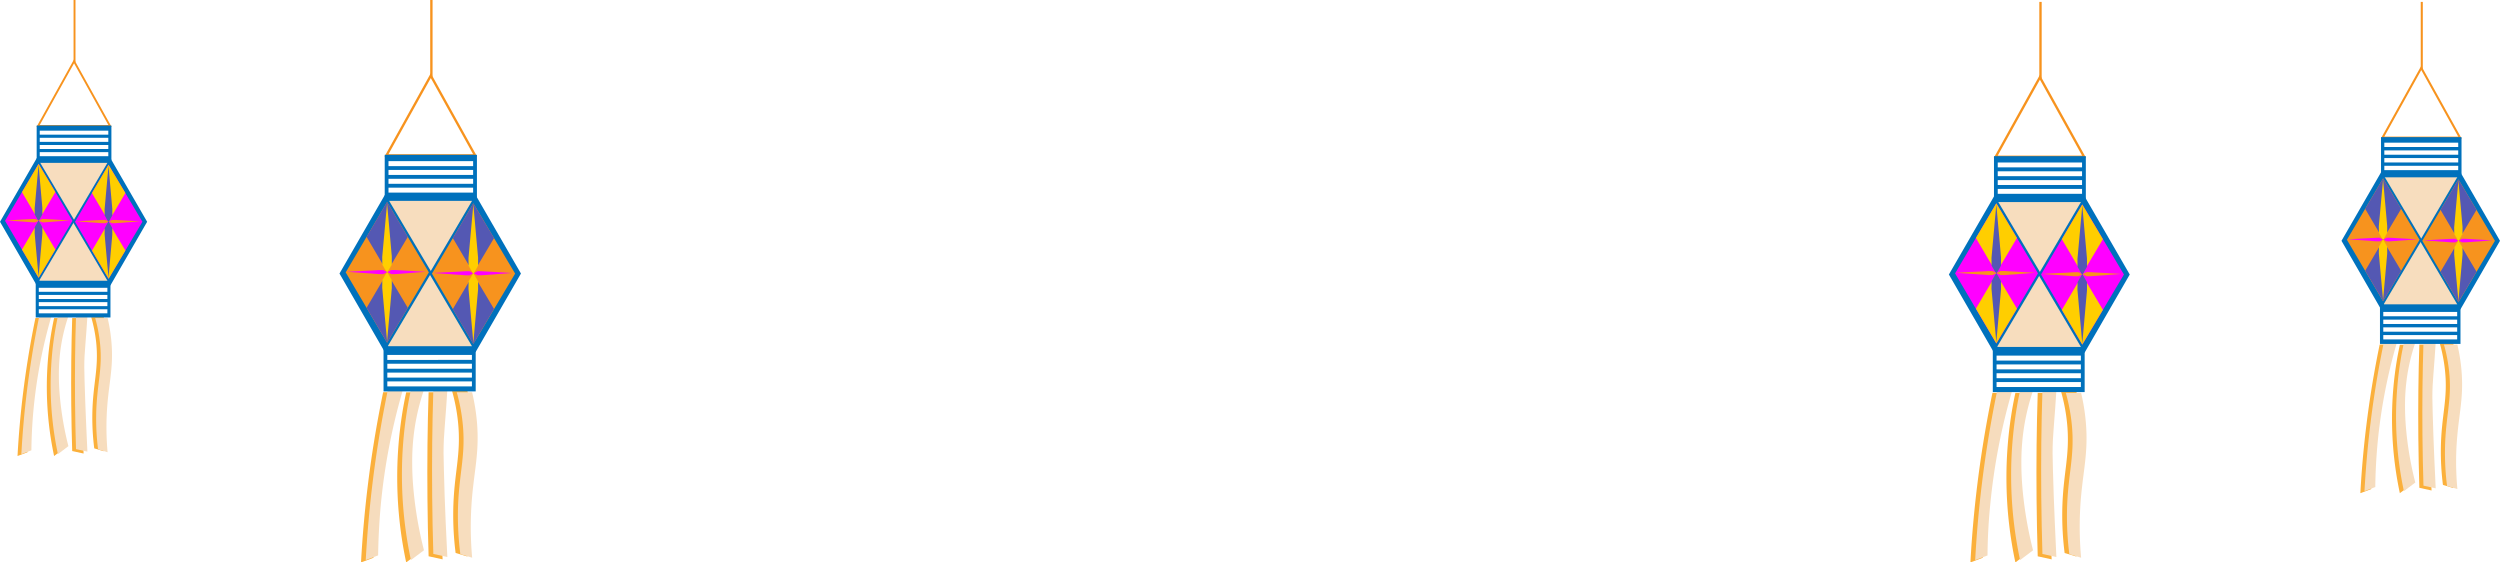 <svg xmlns="http://www.w3.org/2000/svg" viewBox="0 0 1315.71 296"><defs><style>.cls-1,.cls-11,.cls-14,.cls-18,.cls-8{fill:#f7ddbe;}.cls-1,.cls-11,.cls-12,.cls-14,.cls-15,.cls-18,.cls-19,.cls-2{stroke:#0071bc;}.cls-1,.cls-11,.cls-12,.cls-13,.cls-14,.cls-15,.cls-17,.cls-18,.cls-19,.cls-2,.cls-20,.cls-9{stroke-miterlimit:10;}.cls-1{stroke-width:3.11px;}.cls-12,.cls-16,.cls-2{fill:#f7931e;}.cls-2,.cls-9{stroke-width:1.24px;}.cls-3{fill:#5458b3;}.cls-4{fill:#ffce00;}.cls-15,.cls-19,.cls-5{fill:#f0f;}.cls-6{fill:#fbb03b;}.cls-7{fill:#f6dcbd;}.cls-13,.cls-17,.cls-20,.cls-9{fill:none;stroke:#f7931e;}.cls-10{fill:#0071bc;}.cls-11{stroke-width:2.72px;}.cls-12,.cls-13{stroke-width:1.09px;}.cls-14{stroke-width:3.1px;}.cls-15,.cls-17{stroke-width:1.24px;}.cls-18{stroke-width:2.52px;}.cls-19,.cls-20{stroke-width:1.01px;}</style></defs><title>lanterns</title><g id="Layer_2" data-name="Layer 2"><g id="lanterns"><g id="lantern_left" data-name="lantern left"><polygon class="cls-1" points="249.39 104.16 203.43 104.16 180.46 143.96 203.43 183.76 249.39 183.76 272.37 143.96 249.39 104.16"/><path class="cls-2" d="M226.42,143.34l-22.71,38.24-22.49-38.24,22.49-38.24Z"/><path class="cls-3" d="M214.61,124.68,203.71,143l-10.79-18.34,10.79-18.34Z"/><path class="cls-3" d="M214.61,162l-10.89,18.34L192.92,162l10.79-18.34Z"/><path class="cls-2" d="M271.82,144,249.11,182.2,226.62,144l22.49-38.24Z"/><path class="cls-3" d="M260,125.3l-10.89,18.34L238.32,125.3,249.11,107Z"/><path class="cls-3" d="M260,162.61,249.11,181l-10.79-18.34,10.79-18.34Z"/><path class="cls-4" d="M201.16,135.2l.06,4.1,2.49,4.35,2.49-4.35v-4.35l-2.49-28Z"/><path class="cls-4" d="M201.16,151.47l.06-4.1,2.49-4.35,2.49,4.35v4.35l-2.49,28Z"/><path class="cls-5" d="M199.71,144.27l2,0,2.11-1.08-2.12-1.07h-2.11c-4.53.36-12.48.57-17,.93C187.14,143.39,195.14,143.91,199.71,144.27Z"/><path class="cls-5" d="M207.92,144.26l-2,0-2.12-1.07,2.11-1.08H208c4.53.35,11.66.59,16.19.94C219.66,143.4,212.49,143.89,207.92,144.26Z"/><path class="cls-5" d="M245.1,144.89l2,0,2.11-1.08-2.12-1.07H245c-4.53.36-12.48.57-17,.93C232.54,144,240.53,144.53,245.1,144.89Z"/><path class="cls-5" d="M253.31,144.88l-2,0-2.12-1.07,2.11-1.08h2.11c4.53.35,11.66.59,16.19.94C265.06,144,257.89,144.51,253.31,144.88Z"/><path class="cls-6" d="M196.55,293.55,190,296a603.56,603.56,0,0,1,10.24-82.6q.68-3.49,1.4-7h7.91A324.29,324.29,0,0,0,197.94,267C197.07,276.23,196.64,285.11,196.55,293.55Z"/><path class="cls-6" d="M213.77,296l6.87-5.17a204.63,204.63,0,0,1-5.49-31.57c-.64-7-.69-11.78-.69-13.78A120,120,0,0,1,215.83,226a116.82,116.82,0,0,1,4.81-19.52h-6.87q-.74,3.41-1.37,6.89A215.05,215.05,0,0,0,213.77,296Z"/><path class="cls-6" d="M232.94,294.38l-7.37-1.62q-.47-14.89-.61-30.21-.27-28.77.61-56.1h7.37c-.14,2.11-.35,5.3-.61,9.17-.66,9.63-1,12.21-1.21,16.67-.26,5.21-.21,9.29,0,15.83C231.56,266.62,232.65,288.63,232.94,294.38Z"/><path class="cls-6" d="M246,292.89,239.78,291a158.8,158.8,0,0,1-1.24-22.39c.32-20,4.32-29.09,2.49-46.64a96,96,0,0,0-3.11-16.17H246a108.6,108.6,0,0,1,2.49,15.55c1.58,18.36-2.34,27.88-3.11,48.5A181.61,181.61,0,0,0,246,292.89Z"/><path class="cls-4" d="M246.56,135.82l.06,4.1,2.49,4.35,2.49-4.35v-4.35l-2.49-28Z"/><path class="cls-4" d="M246.56,152.1l.06-4.1,2.49-4.35L251.6,148v4.35l-2.49,28Z"/><path class="cls-7" d="M199,292.3l-6.51,2.45a603.56,603.56,0,0,1,10.24-82.6q.68-3.49,1.4-7h7.91a324.29,324.29,0,0,0-11.63,60.52C199.56,275,199.13,283.86,199,292.3Z"/><path class="cls-7" d="M216.26,294.76l6.87-5.17A204.63,204.63,0,0,1,217.63,258c-.64-7-.69-11.78-.69-13.78a120,120,0,0,1,1.37-19.52,116.82,116.82,0,0,1,4.81-19.52h-6.87q-.74,3.41-1.37,6.89A215.05,215.05,0,0,0,216.26,294.76Z"/><path class="cls-7" d="M235.43,293.14l-7.37-1.62q-.47-14.89-.61-30.21-.27-28.77.61-56.1h7.37c-.14,2.11-.35,5.3-.61,9.17-.66,9.63-1,12.21-1.21,16.67-.26,5.21-.21,9.29,0,15.83C234,265.38,235.14,287.39,235.43,293.14Z"/><path class="cls-8" d="M248.49,293.51l-6.22-1.87A158.8,158.8,0,0,1,241,269.26c.32-20,4.32-29.09,2.49-46.64a96,96,0,0,0-3.11-16.17h8.08A108.6,108.6,0,0,1,251,222c1.58,18.36-2.34,27.88-3.11,48.5A181.61,181.61,0,0,0,248.49,293.51Z"/><line class="cls-9" x1="227.03" y1="40.42" x2="227.03"/><polygon class="cls-9" points="226.72 39.8 203.4 81.77 250.04 81.77 226.72 39.8"/><path class="cls-10" d="M201.85,183.45V206h48.5V183.45Zm46.51,19.91H203.84v-2.62h44.52Zm0-4.65H203.84v-2.62h44.52Zm0-4.65H203.84v-2.62h44.52Zm0-4.65H203.84v-2.62h44.52Z"/><path class="cls-10" d="M202.47,81.46v22.59H251V81.46ZM249,101.38H204.46V98.76H249Zm0-4.65H204.46V94.11H249Zm0-4.65H204.46V89.45H249Zm0-4.65H204.46V84.8H249Z"/></g><g id="lantern_left-2" data-name="lantern left"><polygon class="cls-11" points="1294.07 91.98 1253.93 91.98 1233.86 126.74 1253.93 161.51 1294.07 161.51 1314.14 126.74 1294.07 91.98"/><path class="cls-12" d="M1274,126.2l-19.83,33.41-19.65-33.41,19.65-33.41Z"/><path class="cls-3" d="M1263.69,109.91l-9.51,16-9.42-16,9.42-16Z"/><path class="cls-3" d="M1263.69,142.5l-9.51,16-9.42-16,9.42-16Z"/><path class="cls-12" d="M1313.66,126.74l-19.83,33.41-19.65-33.41,19.65-33.41Z"/><path class="cls-3" d="M1303.34,110.45l-9.51,16-9.42-16,9.42-16Z"/><path class="cls-3" d="M1303.34,143l-9.51,16-9.42-16,9.42-16Z"/><path class="cls-4" d="M1251.94,119.09l.06,3.58,2.17,3.8,2.17-3.8v-3.8l-2.17-24.44Z"/><path class="cls-4" d="M1251.94,133.31l.06-3.58,2.17-3.8,2.17,3.8v3.8L1254.17,158Z"/><path class="cls-5" d="M1250.67,127l1.74,0,1.85-.94-1.85-.93h-1.85c-4,.32-10.9.49-14.86.81C1239.7,126.24,1246.68,126.7,1250.67,127Z"/><path class="cls-5" d="M1257.85,127l-1.74,0-1.85-.93,1.85-.94H1258c4,.31,10.19.51,14.14.82C1268.1,126.25,1261.84,126.68,1257.85,127Z"/><path class="cls-5" d="M1290.33,127.56l1.74,0,1.85-.94-1.85-.93h-1.85c-4,.32-10.9.49-14.86.81C1279.35,126.79,1286.33,127.24,1290.33,127.56Z"/><path class="cls-5" d="M1297.5,127.55l-1.74,0-1.85-.93,1.85-.94h1.85c4,.31,10.19.51,14.14.82C1307.75,126.8,1301.49,127.22,1297.5,127.55Z"/><path class="cls-6" d="M1247.91,257.41l-5.69,2.14a527.2,527.2,0,0,1,8.94-72.15q.59-3,1.22-6.07h6.91a283.26,283.26,0,0,0-10.16,52.86C1248.37,242.28,1248,250,1247.91,257.41Z"/><path class="cls-6" d="M1263,259.55l6-4.51a178.74,178.74,0,0,1-4.8-27.58c-.56-6.09-.6-10.29-.6-12a104.8,104.8,0,0,1,1.2-17,102,102,0,0,1,4.2-17h-6q-.64,3-1.2,6A187.84,187.84,0,0,0,1263,259.55Z"/><path class="cls-6" d="M1279.7,258.14l-6.43-1.41q-.41-13-.54-26.39-.24-25.13.54-49h6.43c-.12,1.84-.3,4.63-.54,8-.58,8.42-.87,10.67-1.06,14.56-.22,4.55-.19,8.12,0,13.82C1278.5,233.89,1279.45,253.11,1279.7,258.14Z"/><path class="cls-6" d="M1291.11,256.83l-5.43-1.63a138.71,138.71,0,0,1-1.09-19.55c.28-17.47,3.77-25.41,2.17-40.74a83.9,83.9,0,0,0-2.72-14.12h7.06a94.86,94.86,0,0,1,2.17,13.58c1.38,16-2,24.35-2.72,42.37A158.63,158.63,0,0,0,1291.11,256.83Z"/><path class="cls-4" d="M1291.59,119.64l.06,3.58,2.17,3.8,2.17-3.8v-3.8L1293.82,95Z"/><path class="cls-4" d="M1291.59,133.85l.06-3.58,2.17-3.8,2.17,3.8v3.8l-2.17,24.44Z"/><path class="cls-7" d="M1250.08,256.32l-5.69,2.14a527.2,527.2,0,0,1,8.94-72.15q.59-3,1.22-6.07h6.91a283.26,283.26,0,0,0-10.16,52.86C1250.54,241.2,1250.16,248.95,1250.08,256.32Z"/><path class="cls-7" d="M1265.13,258.46l6-4.51a178.74,178.74,0,0,1-4.8-27.58c-.56-6.09-.6-10.29-.6-12a104.8,104.8,0,0,1,1.2-17,102,102,0,0,1,4.2-17h-6q-.64,3-1.2,6A187.84,187.84,0,0,0,1265.13,258.46Z"/><path class="cls-7" d="M1281.87,257l-6.43-1.41q-.41-13-.54-26.39-.24-25.13.54-49h6.43c-.12,1.84-.3,4.63-.54,8-.58,8.42-.87,10.67-1.06,14.56-.22,4.55-.19,8.12,0,13.82C1280.67,232.8,1281.62,252,1281.87,257Z"/><path class="cls-8" d="M1293.28,257.38l-5.43-1.63a138.71,138.71,0,0,1-1.09-19.55c.28-17.47,3.77-25.41,2.17-40.74a83.9,83.9,0,0,0-2.72-14.12h7.06a94.86,94.86,0,0,1,2.17,13.58c1.38,16-2,24.35-2.72,42.37A158.63,158.63,0,0,0,1293.28,257.38Z"/><line class="cls-13" x1="1274.54" y1="36.31" x2="1274.54" y2="1"/><polygon class="cls-13" points="1274.27 35.76 1253.9 72.43 1294.64 72.43 1274.27 35.76"/><path class="cls-10" d="M1252.54,161.24V181h42.37V161.24Zm40.63,17.39h-38.89v-2.29h38.89Zm0-4.06h-38.89v-2.29h38.89Zm0-4.06h-38.89v-2.29h38.89Zm0-4.06h-38.89v-2.29h38.89Z"/><path class="cls-10" d="M1253.09,72.16V91.89h42.37V72.16Zm40.63,17.39h-38.89V87.26h38.89Zm0-4.06h-38.89V83.2h38.89Zm0-4.06h-38.89V79.14h38.89Zm0-4.06h-38.89V75.07h38.89Z"/></g><g id="lantern_right" data-name="lantern right"><polygon class="cls-14" points="1096.15 104.81 1050.36 104.81 1027.46 144.47 1050.36 184.14 1096.15 184.14 1119.06 144.47 1096.15 104.81"/><path class="cls-15" d="M1073.27,143.85,1050.63,182l-22.42-38.11,22.42-38.11Z"/><path class="cls-4" d="M1061.49,125.26l-10.86,18.28-10.75-18.28L1050.63,107Z"/><path class="cls-4" d="M1061.49,162.44l-10.86,18.28-10.75-18.28,10.75-18.28Z"/><path class="cls-15" d="M1118.51,144.47l-22.63,38.11-22.42-38.11,22.42-38.11Z"/><path class="cls-4" d="M1106.73,125.88l-10.86,18.28-10.75-18.28,10.75-18.28Z"/><path class="cls-4" d="M1106.73,163.06l-10.86,18.28-10.75-18.28,10.75-18.28Z"/><path class="cls-3" d="M1048.09,135.74l.06,4.08,2.48,4.34,2.48-4.34v-4.34l-2.48-27.89Z"/><path class="cls-3" d="M1048.09,152l.06-4.08,2.48-4.34,2.48,4.34v4.34l-2.48,27.89Z"/><path class="cls-16" d="M1046.64,144.78l2,0,2.11-1.07-2.11-1.07h-2.11c-4.52.36-12.44.56-17,.93C1034.12,143.9,1042.09,144.42,1046.64,144.78Z"/><path class="cls-16" d="M1054.83,144.77l-2,0-2.11-1.07,2.11-1.07h2.11c4.52.35,11.62.59,16.14.94C1066.53,143.91,1059.38,144.4,1054.83,144.77Z"/><path class="cls-16" d="M1091.89,145.4l2,0,2.11-1.07-2.11-1.07h-2.11c-4.52.36-12.44.56-17,.93C1079.36,144.52,1087.33,145,1091.89,145.4Z"/><path class="cls-16" d="M1100.07,145.39l-2,0L1096,144.3l2.11-1.07h2.11c4.52.35,11.62.59,16.14.94C1111.77,144.53,1104.62,145,1100.07,145.39Z"/><path class="cls-6" d="M1043.49,293.55,1037,296a601.52,601.52,0,0,1,10.2-82.32q.68-3.48,1.39-6.93h7.88a323.2,323.2,0,0,0-11.59,60.31C1044,276.3,1043.58,285.14,1043.49,293.55Z"/><path class="cls-6" d="M1060.66,296l6.84-5.15a203.94,203.94,0,0,1-5.47-31.46c-.64-7-.68-11.74-.68-13.73a119.58,119.58,0,0,1,1.37-19.45,116.42,116.42,0,0,1,4.79-19.45h-6.84q-.74,3.39-1.37,6.86A214.32,214.32,0,0,0,1060.66,296Z"/><path class="cls-6" d="M1079.76,294.39l-7.34-1.61q-.46-14.84-.61-30.11-.27-28.67.61-55.91h7.34c-.14,2.1-.35,5.28-.61,9.14-.66,9.6-1,12.17-1.21,16.61-.26,5.19-.21,9.26,0,15.77C1078.39,266.72,1079.47,288.66,1079.76,294.39Z"/><path class="cls-6" d="M1092.78,292.9l-6.2-1.86a158.27,158.27,0,0,1-1.24-22.31c.32-19.93,4.31-29,2.48-46.48a95.72,95.72,0,0,0-3.1-16.11h8.06a108.23,108.23,0,0,1,2.48,15.49c1.58,18.3-2.34,27.79-3.1,48.34A181,181,0,0,0,1092.78,292.9Z"/><path class="cls-3" d="M1093.33,136.36l.06,4.08,2.48,4.34,2.48-4.34v-4.34l-2.48-27.89Z"/><path class="cls-3" d="M1093.33,152.58l.06-4.08,2.48-4.34,2.48,4.34v4.34l-2.48,27.89Z"/><path class="cls-7" d="M1046,292.32l-6.49,2.45a601.52,601.52,0,0,1,10.2-82.32q.68-3.48,1.39-6.93H1059a323.2,323.2,0,0,0-11.59,60.31C1046.49,275.06,1046.06,283.91,1046,292.32Z"/><path class="cls-7" d="M1063.13,294.76l6.84-5.15a203.94,203.94,0,0,1-5.47-31.46c-.64-7-.68-11.74-.68-13.73a119.58,119.58,0,0,1,1.37-19.45,116.42,116.42,0,0,1,4.79-19.45h-6.84q-.74,3.39-1.37,6.86A214.32,214.32,0,0,0,1063.13,294.76Z"/><path class="cls-7" d="M1082.24,293.15l-7.34-1.61q-.46-14.84-.61-30.11-.27-28.67.61-55.91h7.34c-.14,2.1-.35,5.28-.61,9.14-.66,9.6-1,12.17-1.21,16.61-.26,5.19-.21,9.26,0,15.77C1080.87,265.48,1082,287.42,1082.24,293.15Z"/><path class="cls-8" d="M1095.26,293.52l-6.2-1.86a158.27,158.27,0,0,1-1.24-22.31c.32-19.93,4.31-29,2.48-46.48a95.72,95.72,0,0,0-3.1-16.11h8.06a108.23,108.23,0,0,1,2.48,15.49c1.58,18.3-2.34,27.79-3.1,48.34A181,181,0,0,0,1095.26,293.52Z"/><line class="cls-17" x1="1073.88" y1="41.28" x2="1073.88" y2="1"/><polygon class="cls-17" points="1073.57 40.66 1050.33 82.5 1096.81 82.5 1073.57 40.66"/><path class="cls-10" d="M1048.78,183.83v22.51h48.34V183.83Zm46.35,19.85h-44.37v-2.61h44.37Zm0-4.64h-44.37v-2.61h44.37Zm0-4.64h-44.37v-2.61h44.37Zm0-4.64h-44.37v-2.61h44.37Z"/><path class="cls-10" d="M1049.4,82.19V104.7h48.34V82.19ZM1095.75,102h-44.37V99.42h44.37Zm0-4.64h-44.37V94.79h44.37Zm0-4.64h-44.37V90.15h44.37Zm0-4.64h-44.37V85.52h44.37Z"/></g><g id="lantern_right-2" data-name="lantern right"><polygon class="cls-18" points="57.35 84.45 20.09 84.45 1.46 116.72 20.09 148.99 57.35 148.99 75.98 116.72 57.35 84.45"/><path class="cls-19" d="M38.72,116.22l-18.41,31-18.24-31,18.24-31Z"/><path class="cls-4" d="M29.14,101.09,20.31,116l-8.75-14.87,8.75-14.87Z"/><path class="cls-4" d="M29.14,131.34l-8.83,14.87-8.75-14.87,8.75-14.87Z"/><path class="cls-19" d="M75.53,116.72l-18.41,31-18.24-31,18.24-31Z"/><path class="cls-4" d="M66,101.6l-8.83,14.87L48.37,101.6l8.75-14.87Z"/><path class="cls-4" d="M66,131.85l-8.83,14.87-8.75-14.87L57.12,117Z"/><path class="cls-3" d="M18.24,109.62l.05,3.32,2,3.53,2-3.53v-3.53l-2-22.69Z"/><path class="cls-3" d="M18.24,122.82l.05-3.32,2-3.53,2,3.53V123l-2,22.69Z"/><path class="cls-16" d="M17.07,117l1.61,0,1.71-.87-1.72-.87H17c-3.67.29-10.12.46-13.79.75C6.88,116.26,13.36,116.68,17.07,117Z"/><path class="cls-16" d="M23.72,117l-1.61,0-1.72-.87,1.71-.87h1.71c3.67.29,9.46.48,13.13.76C33.24,116.27,27.43,116.66,23.72,117Z"/><path class="cls-16" d="M53.87,117.48l1.61,0,1.71-.87-1.72-.87H53.77c-3.67.29-10.12.46-13.79.75C43.68,116.76,50.17,117.19,53.87,117.48Z"/><path class="cls-16" d="M60.53,117.47l-1.61,0-1.72-.87,1.71-.87h1.71c3.67.29,9.46.48,13.13.76C70.05,116.77,64.24,117.17,60.53,117.47Z"/><path class="cls-6" d="M14.5,238l-5.28,2a489.37,489.37,0,0,1,8.3-67q.55-2.83,1.13-5.64h6.41a262.94,262.94,0,0,0-9.43,49.07C14.92,224,14.58,231.17,14.5,238Z"/><path class="cls-6" d="M28.47,240,34,235.81a165.92,165.92,0,0,1-4.45-25.6c-.52-5.65-.56-9.55-.56-11.17a97.28,97.28,0,0,1,1.11-15.82A94.72,94.72,0,0,1,34,167.39H28.47q-.6,2.76-1.11,5.59A174.37,174.37,0,0,0,28.47,240Z"/><path class="cls-6" d="M44,238.69l-6-1.31q-.38-12.07-.5-24.49-.22-23.33.5-45.49h6c-.11,1.71-.28,4.3-.5,7.44-.54,7.81-.8,9.9-1,13.51-.21,4.22-.17,7.53,0,12.83C42.89,216.18,43.78,234,44,238.69Z"/><path class="cls-6" d="M54.6,237.48l-5-1.51a128.76,128.76,0,0,1-1-18.15c.26-16.21,3.5-23.58,2-37.82A77.88,77.88,0,0,0,48,166.89H54.6a88.05,88.05,0,0,1,2,12.61c1.28,14.88-1.9,22.61-2.52,39.33A147.25,147.25,0,0,0,54.6,237.48Z"/><path class="cls-3" d="M55.05,110.12l.05,3.32,2,3.53,2-3.53v-3.53l-2-22.69Z"/><path class="cls-3" d="M55.05,123.32,55.1,120l2-3.53,2,3.53v3.53l-2,22.69Z"/><path class="cls-7" d="M16.52,237l-5.28,2a489.37,489.37,0,0,1,8.3-67q.55-2.83,1.13-5.64h6.41a262.94,262.94,0,0,0-9.43,49.07C16.94,223,16.59,230.16,16.52,237Z"/><path class="cls-7" d="M30.48,239,36,234.8a165.92,165.92,0,0,1-4.45-25.6c-.52-5.65-.56-9.55-.56-11.17a97.28,97.28,0,0,1,1.11-15.82A94.72,94.72,0,0,1,36,166.39H30.48q-.6,2.76-1.11,5.59A174.37,174.37,0,0,0,30.48,239Z"/><path class="cls-7" d="M46,237.68l-6-1.31q-.38-12.07-.5-24.49-.22-23.33.5-45.49h6c-.11,1.71-.28,4.3-.5,7.44-.54,7.81-.8,9.9-1,13.51-.21,4.22-.17,7.53,0,12.83C44.91,215.17,45.79,233,46,237.68Z"/><path class="cls-8" d="M56.62,238l-5-1.51a128.76,128.76,0,0,1-1-18.15c.26-16.21,3.5-23.58,2-37.82a77.88,77.88,0,0,0-2.52-13.11h6.55a88.05,88.05,0,0,1,2,12.61c1.28,14.88-1.9,22.61-2.52,39.33A147.25,147.25,0,0,0,56.62,238Z"/><line class="cls-20" x1="39.22" y1="32.77" x2="39.22"/><polygon class="cls-20" points="38.97 32.27 20.06 66.3 57.88 66.3 38.97 32.27"/><path class="cls-10" d="M18.8,148.74v18.32H58.13V148.74Zm37.71,16.15H20.42v-2.12h36.1Zm0-3.77H20.42V159h36.1Zm0-3.77H20.42v-2.12h36.1Zm0-3.77H20.42v-2.12h36.1Z"/><path class="cls-10" d="M19.3,66.05V84.37H58.63V66.05ZM57,82.2H20.92V80.07H57Zm0-3.77H20.92V76.3H57Zm0-3.77H20.92V72.53H57Zm0-3.77H20.92V68.76H57Z"/></g></g></g></svg>